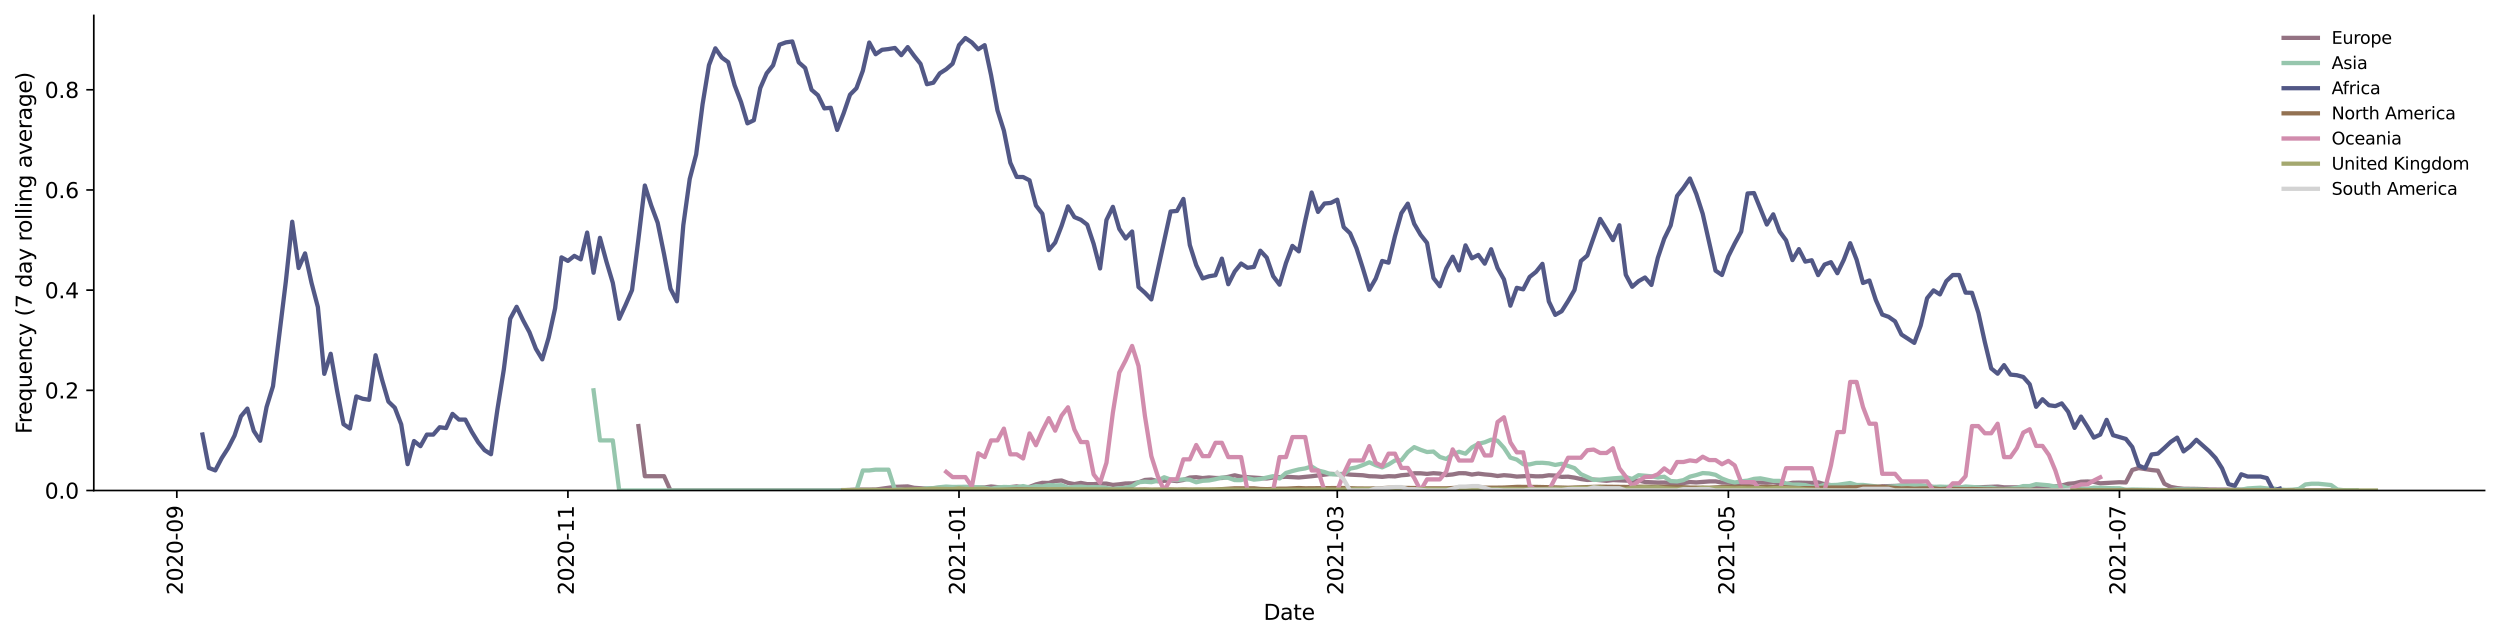<?xml version="1.0" encoding="utf-8" standalone="no"?>
<!DOCTYPE svg PUBLIC "-//W3C//DTD SVG 1.1//EN"
  "http://www.w3.org/Graphics/SVG/1.1/DTD/svg11.dtd">
<svg height="298.621pt" version="1.1" viewBox="0 0 1166.981 298.621" width="1166.981pt" xmlns="http://www.w3.org/2000/svg" xmlns:xlink="http://www.w3.org/1999/xlink">
 <defs>
  <style type="text/css">*{stroke-linecap:butt;stroke-linejoin:round;}</style>
 </defs>
 <g id="figure_1">
  <g id="patch_1">
   <path d="M 0 298.621 
L 1166.981 298.621 
L 1166.981 0 
L 0 0 
z
" style="fill:#ffffff;"/>
  </g>
  <g id="axes_1">
   <g id="patch_2">
    <path d="M 43.781 228.96 
L 1159.781 228.96 
L 1159.781 7.2 
L 43.781 7.2 
z
" style="fill:#ffffff;"/>
   </g>
   <g id="matplotlib.axis_1">
    <g id="xtick_1">
     <g id="line2d_1">
      <defs>
       <path d="M 0 0 
L 0 3.5 
" id="me50924cc64" style="stroke:#000000;stroke-width:0.8;"/>
      </defs>
      <g>
       <use style="stroke:#000000;stroke-width:0.8;" x="82.537" xlink:href="#me50924cc64" y="228.96"/>
      </g>
     </g>
     <g id="text_1">
      <!-- 2020-09 -->
      <g transform="translate(85.297 277.743)rotate(-90)scale(0.1 -0.1)">
       <defs>
        <path d="M 1228 531 
L 3431 531 
L 3431 0 
L 469 0 
L 469 531 
Q 828 903 1448 1529 
Q 2069 2156 2228 2338 
Q 2531 2678 2651 2914 
Q 2772 3150 2772 3378 
Q 2772 3750 2511 3984 
Q 2250 4219 1831 4219 
Q 1534 4219 1204 4116 
Q 875 4013 500 3803 
L 500 4441 
Q 881 4594 1212 4672 
Q 1544 4750 1819 4750 
Q 2544 4750 2975 4387 
Q 3406 4025 3406 3419 
Q 3406 3131 3298 2873 
Q 3191 2616 2906 2266 
Q 2828 2175 2409 1742 
Q 1991 1309 1228 531 
z
" id="DejaVuSans-32" transform="scale(0.016)"/>
        <path d="M 2034 4250 
Q 1547 4250 1301 3770 
Q 1056 3291 1056 2328 
Q 1056 1369 1301 889 
Q 1547 409 2034 409 
Q 2525 409 2770 889 
Q 3016 1369 3016 2328 
Q 3016 3291 2770 3770 
Q 2525 4250 2034 4250 
z
M 2034 4750 
Q 2819 4750 3233 4129 
Q 3647 3509 3647 2328 
Q 3647 1150 3233 529 
Q 2819 -91 2034 -91 
Q 1250 -91 836 529 
Q 422 1150 422 2328 
Q 422 3509 836 4129 
Q 1250 4750 2034 4750 
z
" id="DejaVuSans-30" transform="scale(0.016)"/>
        <path d="M 313 2009 
L 1997 2009 
L 1997 1497 
L 313 1497 
L 313 2009 
z
" id="DejaVuSans-2d" transform="scale(0.016)"/>
        <path d="M 703 97 
L 703 672 
Q 941 559 1184 500 
Q 1428 441 1663 441 
Q 2288 441 2617 861 
Q 2947 1281 2994 2138 
Q 2813 1869 2534 1725 
Q 2256 1581 1919 1581 
Q 1219 1581 811 2004 
Q 403 2428 403 3163 
Q 403 3881 828 4315 
Q 1253 4750 1959 4750 
Q 2769 4750 3195 4129 
Q 3622 3509 3622 2328 
Q 3622 1225 3098 567 
Q 2575 -91 1691 -91 
Q 1453 -91 1209 -44 
Q 966 3 703 97 
z
M 1959 2075 
Q 2384 2075 2632 2365 
Q 2881 2656 2881 3163 
Q 2881 3666 2632 3958 
Q 2384 4250 1959 4250 
Q 1534 4250 1286 3958 
Q 1038 3666 1038 3163 
Q 1038 2656 1286 2365 
Q 1534 2075 1959 2075 
z
" id="DejaVuSans-39" transform="scale(0.016)"/>
       </defs>
       <use xlink:href="#DejaVuSans-32"/>
       <use x="63.623" xlink:href="#DejaVuSans-30"/>
       <use x="127.246" xlink:href="#DejaVuSans-32"/>
       <use x="190.869" xlink:href="#DejaVuSans-30"/>
       <use x="254.492" xlink:href="#DejaVuSans-2d"/>
       <use x="290.576" xlink:href="#DejaVuSans-30"/>
       <use x="354.199" xlink:href="#DejaVuSans-39"/>
      </g>
     </g>
    </g>
    <g id="xtick_2">
     <g id="line2d_2">
      <g>
       <use style="stroke:#000000;stroke-width:0.8;" x="265.096" xlink:href="#me50924cc64" y="228.96"/>
      </g>
     </g>
     <g id="text_2">
      <!-- 2020-11 -->
      <g transform="translate(267.855 277.743)rotate(-90)scale(0.1 -0.1)">
       <defs>
        <path d="M 794 531 
L 1825 531 
L 1825 4091 
L 703 3866 
L 703 4441 
L 1819 4666 
L 2450 4666 
L 2450 531 
L 3481 531 
L 3481 0 
L 794 0 
L 794 531 
z
" id="DejaVuSans-31" transform="scale(0.016)"/>
       </defs>
       <use xlink:href="#DejaVuSans-32"/>
       <use x="63.623" xlink:href="#DejaVuSans-30"/>
       <use x="127.246" xlink:href="#DejaVuSans-32"/>
       <use x="190.869" xlink:href="#DejaVuSans-30"/>
       <use x="254.492" xlink:href="#DejaVuSans-2d"/>
       <use x="290.576" xlink:href="#DejaVuSans-31"/>
       <use x="354.199" xlink:href="#DejaVuSans-31"/>
      </g>
     </g>
    </g>
    <g id="xtick_3">
     <g id="line2d_3">
      <g>
       <use style="stroke:#000000;stroke-width:0.8;" x="447.654" xlink:href="#me50924cc64" y="228.96"/>
      </g>
     </g>
     <g id="text_3">
      <!-- 2021-01 -->
      <g transform="translate(450.414 277.743)rotate(-90)scale(0.1 -0.1)">
       <use xlink:href="#DejaVuSans-32"/>
       <use x="63.623" xlink:href="#DejaVuSans-30"/>
       <use x="127.246" xlink:href="#DejaVuSans-32"/>
       <use x="190.869" xlink:href="#DejaVuSans-31"/>
       <use x="254.492" xlink:href="#DejaVuSans-2d"/>
       <use x="290.576" xlink:href="#DejaVuSans-30"/>
       <use x="354.199" xlink:href="#DejaVuSans-31"/>
      </g>
     </g>
    </g>
    <g id="xtick_4">
     <g id="line2d_4">
      <g>
       <use style="stroke:#000000;stroke-width:0.8;" x="624.227" xlink:href="#me50924cc64" y="228.96"/>
      </g>
     </g>
     <g id="text_4">
      <!-- 2021-03 -->
      <g transform="translate(626.986 277.743)rotate(-90)scale(0.1 -0.1)">
       <defs>
        <path d="M 2597 2516 
Q 3050 2419 3304 2112 
Q 3559 1806 3559 1356 
Q 3559 666 3084 287 
Q 2609 -91 1734 -91 
Q 1441 -91 1130 -33 
Q 819 25 488 141 
L 488 750 
Q 750 597 1062 519 
Q 1375 441 1716 441 
Q 2309 441 2620 675 
Q 2931 909 2931 1356 
Q 2931 1769 2642 2001 
Q 2353 2234 1838 2234 
L 1294 2234 
L 1294 2753 
L 1863 2753 
Q 2328 2753 2575 2939 
Q 2822 3125 2822 3475 
Q 2822 3834 2567 4026 
Q 2313 4219 1838 4219 
Q 1578 4219 1281 4162 
Q 984 4106 628 3988 
L 628 4550 
Q 988 4650 1302 4700 
Q 1616 4750 1894 4750 
Q 2613 4750 3031 4423 
Q 3450 4097 3450 3541 
Q 3450 3153 3228 2886 
Q 3006 2619 2597 2516 
z
" id="DejaVuSans-33" transform="scale(0.016)"/>
       </defs>
       <use xlink:href="#DejaVuSans-32"/>
       <use x="63.623" xlink:href="#DejaVuSans-30"/>
       <use x="127.246" xlink:href="#DejaVuSans-32"/>
       <use x="190.869" xlink:href="#DejaVuSans-31"/>
       <use x="254.492" xlink:href="#DejaVuSans-2d"/>
       <use x="290.576" xlink:href="#DejaVuSans-30"/>
       <use x="354.199" xlink:href="#DejaVuSans-33"/>
      </g>
     </g>
    </g>
    <g id="xtick_5">
     <g id="line2d_5">
      <g>
       <use style="stroke:#000000;stroke-width:0.8;" x="806.785" xlink:href="#me50924cc64" y="228.96"/>
      </g>
     </g>
     <g id="text_5">
      <!-- 2021-05 -->
      <g transform="translate(809.545 277.743)rotate(-90)scale(0.1 -0.1)">
       <defs>
        <path d="M 691 4666 
L 3169 4666 
L 3169 4134 
L 1269 4134 
L 1269 2991 
Q 1406 3038 1543 3061 
Q 1681 3084 1819 3084 
Q 2600 3084 3056 2656 
Q 3513 2228 3513 1497 
Q 3513 744 3044 326 
Q 2575 -91 1722 -91 
Q 1428 -91 1123 -41 
Q 819 9 494 109 
L 494 744 
Q 775 591 1075 516 
Q 1375 441 1709 441 
Q 2250 441 2565 725 
Q 2881 1009 2881 1497 
Q 2881 1984 2565 2268 
Q 2250 2553 1709 2553 
Q 1456 2553 1204 2497 
Q 953 2441 691 2322 
L 691 4666 
z
" id="DejaVuSans-35" transform="scale(0.016)"/>
       </defs>
       <use xlink:href="#DejaVuSans-32"/>
       <use x="63.623" xlink:href="#DejaVuSans-30"/>
       <use x="127.246" xlink:href="#DejaVuSans-32"/>
       <use x="190.869" xlink:href="#DejaVuSans-31"/>
       <use x="254.492" xlink:href="#DejaVuSans-2d"/>
       <use x="290.576" xlink:href="#DejaVuSans-30"/>
       <use x="354.199" xlink:href="#DejaVuSans-35"/>
      </g>
     </g>
    </g>
    <g id="xtick_6">
     <g id="line2d_6">
      <g>
       <use style="stroke:#000000;stroke-width:0.8;" x="989.344" xlink:href="#me50924cc64" y="228.96"/>
      </g>
     </g>
     <g id="text_6">
      <!-- 2021-07 -->
      <g transform="translate(992.103 277.743)rotate(-90)scale(0.1 -0.1)">
       <defs>
        <path d="M 525 4666 
L 3525 4666 
L 3525 4397 
L 1831 0 
L 1172 0 
L 2766 4134 
L 525 4134 
L 525 4666 
z
" id="DejaVuSans-37" transform="scale(0.016)"/>
       </defs>
       <use xlink:href="#DejaVuSans-32"/>
       <use x="63.623" xlink:href="#DejaVuSans-30"/>
       <use x="127.246" xlink:href="#DejaVuSans-32"/>
       <use x="190.869" xlink:href="#DejaVuSans-31"/>
       <use x="254.492" xlink:href="#DejaVuSans-2d"/>
       <use x="290.576" xlink:href="#DejaVuSans-30"/>
       <use x="354.199" xlink:href="#DejaVuSans-37"/>
      </g>
     </g>
    </g>
    <g id="text_7">
     <!-- Date -->
     <g transform="translate(589.83 289.341)scale(0.1 -0.1)">
      <defs>
       <path d="M 1259 4147 
L 1259 519 
L 2022 519 
Q 2988 519 3436 956 
Q 3884 1394 3884 2338 
Q 3884 3275 3436 3711 
Q 2988 4147 2022 4147 
L 1259 4147 
z
M 628 4666 
L 1925 4666 
Q 3281 4666 3915 4102 
Q 4550 3538 4550 2338 
Q 4550 1131 3912 565 
Q 3275 0 1925 0 
L 628 0 
L 628 4666 
z
" id="DejaVuSans-44" transform="scale(0.016)"/>
       <path d="M 2194 1759 
Q 1497 1759 1228 1600 
Q 959 1441 959 1056 
Q 959 750 1161 570 
Q 1363 391 1709 391 
Q 2188 391 2477 730 
Q 2766 1069 2766 1631 
L 2766 1759 
L 2194 1759 
z
M 3341 1997 
L 3341 0 
L 2766 0 
L 2766 531 
Q 2569 213 2275 61 
Q 1981 -91 1556 -91 
Q 1019 -91 701 211 
Q 384 513 384 1019 
Q 384 1609 779 1909 
Q 1175 2209 1959 2209 
L 2766 2209 
L 2766 2266 
Q 2766 2663 2505 2880 
Q 2244 3097 1772 3097 
Q 1472 3097 1187 3025 
Q 903 2953 641 2809 
L 641 3341 
Q 956 3463 1253 3523 
Q 1550 3584 1831 3584 
Q 2591 3584 2966 3190 
Q 3341 2797 3341 1997 
z
" id="DejaVuSans-61" transform="scale(0.016)"/>
       <path d="M 1172 4494 
L 1172 3500 
L 2356 3500 
L 2356 3053 
L 1172 3053 
L 1172 1153 
Q 1172 725 1289 603 
Q 1406 481 1766 481 
L 2356 481 
L 2356 0 
L 1766 0 
Q 1100 0 847 248 
Q 594 497 594 1153 
L 594 3053 
L 172 3053 
L 172 3500 
L 594 3500 
L 594 4494 
L 1172 4494 
z
" id="DejaVuSans-74" transform="scale(0.016)"/>
       <path d="M 3597 1894 
L 3597 1613 
L 953 1613 
Q 991 1019 1311 708 
Q 1631 397 2203 397 
Q 2534 397 2845 478 
Q 3156 559 3463 722 
L 3463 178 
Q 3153 47 2828 -22 
Q 2503 -91 2169 -91 
Q 1331 -91 842 396 
Q 353 884 353 1716 
Q 353 2575 817 3079 
Q 1281 3584 2069 3584 
Q 2775 3584 3186 3129 
Q 3597 2675 3597 1894 
z
M 3022 2063 
Q 3016 2534 2758 2815 
Q 2500 3097 2075 3097 
Q 1594 3097 1305 2825 
Q 1016 2553 972 2059 
L 3022 2063 
z
" id="DejaVuSans-65" transform="scale(0.016)"/>
      </defs>
      <use xlink:href="#DejaVuSans-44"/>
      <use x="77.002" xlink:href="#DejaVuSans-61"/>
      <use x="138.281" xlink:href="#DejaVuSans-74"/>
      <use x="177.49" xlink:href="#DejaVuSans-65"/>
     </g>
    </g>
   </g>
   <g id="matplotlib.axis_2">
    <g id="ytick_1">
     <g id="line2d_7">
      <defs>
       <path d="M 0 0 
L -3.5 0 
" id="mb93050a42a" style="stroke:#000000;stroke-width:0.8;"/>
      </defs>
      <g>
       <use style="stroke:#000000;stroke-width:0.8;" x="43.781" xlink:href="#mb93050a42a" y="228.96"/>
      </g>
     </g>
     <g id="text_8">
      <!-- 0.0 -->
      <g transform="translate(20.878 232.759)scale(0.1 -0.1)">
       <defs>
        <path d="M 684 794 
L 1344 794 
L 1344 0 
L 684 0 
L 684 794 
z
" id="DejaVuSans-2e" transform="scale(0.016)"/>
       </defs>
       <use xlink:href="#DejaVuSans-30"/>
       <use x="63.623" xlink:href="#DejaVuSans-2e"/>
       <use x="95.41" xlink:href="#DejaVuSans-30"/>
      </g>
     </g>
    </g>
    <g id="ytick_2">
     <g id="line2d_8">
      <g>
       <use style="stroke:#000000;stroke-width:0.8;" x="43.781" xlink:href="#mb93050a42a" y="182.197"/>
      </g>
     </g>
     <g id="text_9">
      <!-- 0.2 -->
      <g transform="translate(20.878 185.996)scale(0.1 -0.1)">
       <use xlink:href="#DejaVuSans-30"/>
       <use x="63.623" xlink:href="#DejaVuSans-2e"/>
       <use x="95.41" xlink:href="#DejaVuSans-32"/>
      </g>
     </g>
    </g>
    <g id="ytick_3">
     <g id="line2d_9">
      <g>
       <use style="stroke:#000000;stroke-width:0.8;" x="43.781" xlink:href="#mb93050a42a" y="135.434"/>
      </g>
     </g>
     <g id="text_10">
      <!-- 0.4 -->
      <g transform="translate(20.878 139.233)scale(0.1 -0.1)">
       <defs>
        <path d="M 2419 4116 
L 825 1625 
L 2419 1625 
L 2419 4116 
z
M 2253 4666 
L 3047 4666 
L 3047 1625 
L 3713 1625 
L 3713 1100 
L 3047 1100 
L 3047 0 
L 2419 0 
L 2419 1100 
L 313 1100 
L 313 1709 
L 2253 4666 
z
" id="DejaVuSans-34" transform="scale(0.016)"/>
       </defs>
       <use xlink:href="#DejaVuSans-30"/>
       <use x="63.623" xlink:href="#DejaVuSans-2e"/>
       <use x="95.41" xlink:href="#DejaVuSans-34"/>
      </g>
     </g>
    </g>
    <g id="ytick_4">
     <g id="line2d_10">
      <g>
       <use style="stroke:#000000;stroke-width:0.8;" x="43.781" xlink:href="#mb93050a42a" y="88.671"/>
      </g>
     </g>
     <g id="text_11">
      <!-- 0.6 -->
      <g transform="translate(20.878 92.47)scale(0.1 -0.1)">
       <defs>
        <path d="M 2113 2584 
Q 1688 2584 1439 2293 
Q 1191 2003 1191 1497 
Q 1191 994 1439 701 
Q 1688 409 2113 409 
Q 2538 409 2786 701 
Q 3034 994 3034 1497 
Q 3034 2003 2786 2293 
Q 2538 2584 2113 2584 
z
M 3366 4563 
L 3366 3988 
Q 3128 4100 2886 4159 
Q 2644 4219 2406 4219 
Q 1781 4219 1451 3797 
Q 1122 3375 1075 2522 
Q 1259 2794 1537 2939 
Q 1816 3084 2150 3084 
Q 2853 3084 3261 2657 
Q 3669 2231 3669 1497 
Q 3669 778 3244 343 
Q 2819 -91 2113 -91 
Q 1303 -91 875 529 
Q 447 1150 447 2328 
Q 447 3434 972 4092 
Q 1497 4750 2381 4750 
Q 2619 4750 2861 4703 
Q 3103 4656 3366 4563 
z
" id="DejaVuSans-36" transform="scale(0.016)"/>
       </defs>
       <use xlink:href="#DejaVuSans-30"/>
       <use x="63.623" xlink:href="#DejaVuSans-2e"/>
       <use x="95.41" xlink:href="#DejaVuSans-36"/>
      </g>
     </g>
    </g>
    <g id="ytick_5">
     <g id="line2d_11">
      <g>
       <use style="stroke:#000000;stroke-width:0.8;" x="43.781" xlink:href="#mb93050a42a" y="41.908"/>
      </g>
     </g>
     <g id="text_12">
      <!-- 0.8 -->
      <g transform="translate(20.878 45.707)scale(0.1 -0.1)">
       <defs>
        <path d="M 2034 2216 
Q 1584 2216 1326 1975 
Q 1069 1734 1069 1313 
Q 1069 891 1326 650 
Q 1584 409 2034 409 
Q 2484 409 2743 651 
Q 3003 894 3003 1313 
Q 3003 1734 2745 1975 
Q 2488 2216 2034 2216 
z
M 1403 2484 
Q 997 2584 770 2862 
Q 544 3141 544 3541 
Q 544 4100 942 4425 
Q 1341 4750 2034 4750 
Q 2731 4750 3128 4425 
Q 3525 4100 3525 3541 
Q 3525 3141 3298 2862 
Q 3072 2584 2669 2484 
Q 3125 2378 3379 2068 
Q 3634 1759 3634 1313 
Q 3634 634 3220 271 
Q 2806 -91 2034 -91 
Q 1263 -91 848 271 
Q 434 634 434 1313 
Q 434 1759 690 2068 
Q 947 2378 1403 2484 
z
M 1172 3481 
Q 1172 3119 1398 2916 
Q 1625 2713 2034 2713 
Q 2441 2713 2670 2916 
Q 2900 3119 2900 3481 
Q 2900 3844 2670 4047 
Q 2441 4250 2034 4250 
Q 1625 4250 1398 4047 
Q 1172 3844 1172 3481 
z
" id="DejaVuSans-38" transform="scale(0.016)"/>
       </defs>
       <use xlink:href="#DejaVuSans-30"/>
       <use x="63.623" xlink:href="#DejaVuSans-2e"/>
       <use x="95.41" xlink:href="#DejaVuSans-38"/>
      </g>
     </g>
    </g>
    <g id="text_13">
     <!-- Frequency (7 day rolling average) -->
     <g transform="translate(14.798 202.529)rotate(-90)scale(0.1 -0.1)">
      <defs>
       <path d="M 628 4666 
L 3309 4666 
L 3309 4134 
L 1259 4134 
L 1259 2759 
L 3109 2759 
L 3109 2228 
L 1259 2228 
L 1259 0 
L 628 0 
L 628 4666 
z
" id="DejaVuSans-46" transform="scale(0.016)"/>
       <path d="M 2631 2963 
Q 2534 3019 2420 3045 
Q 2306 3072 2169 3072 
Q 1681 3072 1420 2755 
Q 1159 2438 1159 1844 
L 1159 0 
L 581 0 
L 581 3500 
L 1159 3500 
L 1159 2956 
Q 1341 3275 1631 3429 
Q 1922 3584 2338 3584 
Q 2397 3584 2469 3576 
Q 2541 3569 2628 3553 
L 2631 2963 
z
" id="DejaVuSans-72" transform="scale(0.016)"/>
       <path d="M 947 1747 
Q 947 1113 1208 752 
Q 1469 391 1925 391 
Q 2381 391 2643 752 
Q 2906 1113 2906 1747 
Q 2906 2381 2643 2742 
Q 2381 3103 1925 3103 
Q 1469 3103 1208 2742 
Q 947 2381 947 1747 
z
M 2906 525 
Q 2725 213 2448 61 
Q 2172 -91 1784 -91 
Q 1150 -91 751 415 
Q 353 922 353 1747 
Q 353 2572 751 3078 
Q 1150 3584 1784 3584 
Q 2172 3584 2448 3432 
Q 2725 3281 2906 2969 
L 2906 3500 
L 3481 3500 
L 3481 -1331 
L 2906 -1331 
L 2906 525 
z
" id="DejaVuSans-71" transform="scale(0.016)"/>
       <path d="M 544 1381 
L 544 3500 
L 1119 3500 
L 1119 1403 
Q 1119 906 1312 657 
Q 1506 409 1894 409 
Q 2359 409 2629 706 
Q 2900 1003 2900 1516 
L 2900 3500 
L 3475 3500 
L 3475 0 
L 2900 0 
L 2900 538 
Q 2691 219 2414 64 
Q 2138 -91 1772 -91 
Q 1169 -91 856 284 
Q 544 659 544 1381 
z
M 1991 3584 
L 1991 3584 
z
" id="DejaVuSans-75" transform="scale(0.016)"/>
       <path d="M 3513 2113 
L 3513 0 
L 2938 0 
L 2938 2094 
Q 2938 2591 2744 2837 
Q 2550 3084 2163 3084 
Q 1697 3084 1428 2787 
Q 1159 2491 1159 1978 
L 1159 0 
L 581 0 
L 581 3500 
L 1159 3500 
L 1159 2956 
Q 1366 3272 1645 3428 
Q 1925 3584 2291 3584 
Q 2894 3584 3203 3211 
Q 3513 2838 3513 2113 
z
" id="DejaVuSans-6e" transform="scale(0.016)"/>
       <path d="M 3122 3366 
L 3122 2828 
Q 2878 2963 2633 3030 
Q 2388 3097 2138 3097 
Q 1578 3097 1268 2742 
Q 959 2388 959 1747 
Q 959 1106 1268 751 
Q 1578 397 2138 397 
Q 2388 397 2633 464 
Q 2878 531 3122 666 
L 3122 134 
Q 2881 22 2623 -34 
Q 2366 -91 2075 -91 
Q 1284 -91 818 406 
Q 353 903 353 1747 
Q 353 2603 823 3093 
Q 1294 3584 2113 3584 
Q 2378 3584 2631 3529 
Q 2884 3475 3122 3366 
z
" id="DejaVuSans-63" transform="scale(0.016)"/>
       <path d="M 2059 -325 
Q 1816 -950 1584 -1140 
Q 1353 -1331 966 -1331 
L 506 -1331 
L 506 -850 
L 844 -850 
Q 1081 -850 1212 -737 
Q 1344 -625 1503 -206 
L 1606 56 
L 191 3500 
L 800 3500 
L 1894 763 
L 2988 3500 
L 3597 3500 
L 2059 -325 
z
" id="DejaVuSans-79" transform="scale(0.016)"/>
       <path id="DejaVuSans-20" transform="scale(0.016)"/>
       <path d="M 1984 4856 
Q 1566 4138 1362 3434 
Q 1159 2731 1159 2009 
Q 1159 1288 1364 580 
Q 1569 -128 1984 -844 
L 1484 -844 
Q 1016 -109 783 600 
Q 550 1309 550 2009 
Q 550 2706 781 3412 
Q 1013 4119 1484 4856 
L 1984 4856 
z
" id="DejaVuSans-28" transform="scale(0.016)"/>
       <path d="M 2906 2969 
L 2906 4863 
L 3481 4863 
L 3481 0 
L 2906 0 
L 2906 525 
Q 2725 213 2448 61 
Q 2172 -91 1784 -91 
Q 1150 -91 751 415 
Q 353 922 353 1747 
Q 353 2572 751 3078 
Q 1150 3584 1784 3584 
Q 2172 3584 2448 3432 
Q 2725 3281 2906 2969 
z
M 947 1747 
Q 947 1113 1208 752 
Q 1469 391 1925 391 
Q 2381 391 2643 752 
Q 2906 1113 2906 1747 
Q 2906 2381 2643 2742 
Q 2381 3103 1925 3103 
Q 1469 3103 1208 2742 
Q 947 2381 947 1747 
z
" id="DejaVuSans-64" transform="scale(0.016)"/>
       <path d="M 1959 3097 
Q 1497 3097 1228 2736 
Q 959 2375 959 1747 
Q 959 1119 1226 758 
Q 1494 397 1959 397 
Q 2419 397 2687 759 
Q 2956 1122 2956 1747 
Q 2956 2369 2687 2733 
Q 2419 3097 1959 3097 
z
M 1959 3584 
Q 2709 3584 3137 3096 
Q 3566 2609 3566 1747 
Q 3566 888 3137 398 
Q 2709 -91 1959 -91 
Q 1206 -91 779 398 
Q 353 888 353 1747 
Q 353 2609 779 3096 
Q 1206 3584 1959 3584 
z
" id="DejaVuSans-6f" transform="scale(0.016)"/>
       <path d="M 603 4863 
L 1178 4863 
L 1178 0 
L 603 0 
L 603 4863 
z
" id="DejaVuSans-6c" transform="scale(0.016)"/>
       <path d="M 603 3500 
L 1178 3500 
L 1178 0 
L 603 0 
L 603 3500 
z
M 603 4863 
L 1178 4863 
L 1178 4134 
L 603 4134 
L 603 4863 
z
" id="DejaVuSans-69" transform="scale(0.016)"/>
       <path d="M 2906 1791 
Q 2906 2416 2648 2759 
Q 2391 3103 1925 3103 
Q 1463 3103 1205 2759 
Q 947 2416 947 1791 
Q 947 1169 1205 825 
Q 1463 481 1925 481 
Q 2391 481 2648 825 
Q 2906 1169 2906 1791 
z
M 3481 434 
Q 3481 -459 3084 -895 
Q 2688 -1331 1869 -1331 
Q 1566 -1331 1297 -1286 
Q 1028 -1241 775 -1147 
L 775 -588 
Q 1028 -725 1275 -790 
Q 1522 -856 1778 -856 
Q 2344 -856 2625 -561 
Q 2906 -266 2906 331 
L 2906 616 
Q 2728 306 2450 153 
Q 2172 0 1784 0 
Q 1141 0 747 490 
Q 353 981 353 1791 
Q 353 2603 747 3093 
Q 1141 3584 1784 3584 
Q 2172 3584 2450 3431 
Q 2728 3278 2906 2969 
L 2906 3500 
L 3481 3500 
L 3481 434 
z
" id="DejaVuSans-67" transform="scale(0.016)"/>
       <path d="M 191 3500 
L 800 3500 
L 1894 563 
L 2988 3500 
L 3597 3500 
L 2284 0 
L 1503 0 
L 191 3500 
z
" id="DejaVuSans-76" transform="scale(0.016)"/>
       <path d="M 513 4856 
L 1013 4856 
Q 1481 4119 1714 3412 
Q 1947 2706 1947 2009 
Q 1947 1309 1714 600 
Q 1481 -109 1013 -844 
L 513 -844 
Q 928 -128 1133 580 
Q 1338 1288 1338 2009 
Q 1338 2731 1133 3434 
Q 928 4138 513 4856 
z
" id="DejaVuSans-29" transform="scale(0.016)"/>
      </defs>
      <use xlink:href="#DejaVuSans-46"/>
      <use x="50.27" xlink:href="#DejaVuSans-72"/>
      <use x="89.133" xlink:href="#DejaVuSans-65"/>
      <use x="150.656" xlink:href="#DejaVuSans-71"/>
      <use x="214.133" xlink:href="#DejaVuSans-75"/>
      <use x="277.512" xlink:href="#DejaVuSans-65"/>
      <use x="339.035" xlink:href="#DejaVuSans-6e"/>
      <use x="402.414" xlink:href="#DejaVuSans-63"/>
      <use x="457.395" xlink:href="#DejaVuSans-79"/>
      <use x="516.574" xlink:href="#DejaVuSans-20"/>
      <use x="548.361" xlink:href="#DejaVuSans-28"/>
      <use x="587.375" xlink:href="#DejaVuSans-37"/>
      <use x="650.998" xlink:href="#DejaVuSans-20"/>
      <use x="682.785" xlink:href="#DejaVuSans-64"/>
      <use x="746.262" xlink:href="#DejaVuSans-61"/>
      <use x="807.541" xlink:href="#DejaVuSans-79"/>
      <use x="866.721" xlink:href="#DejaVuSans-20"/>
      <use x="898.508" xlink:href="#DejaVuSans-72"/>
      <use x="937.371" xlink:href="#DejaVuSans-6f"/>
      <use x="998.553" xlink:href="#DejaVuSans-6c"/>
      <use x="1026.336" xlink:href="#DejaVuSans-6c"/>
      <use x="1054.119" xlink:href="#DejaVuSans-69"/>
      <use x="1081.902" xlink:href="#DejaVuSans-6e"/>
      <use x="1145.281" xlink:href="#DejaVuSans-67"/>
      <use x="1208.758" xlink:href="#DejaVuSans-20"/>
      <use x="1240.545" xlink:href="#DejaVuSans-61"/>
      <use x="1301.824" xlink:href="#DejaVuSans-76"/>
      <use x="1361.004" xlink:href="#DejaVuSans-65"/>
      <use x="1422.527" xlink:href="#DejaVuSans-72"/>
      <use x="1463.641" xlink:href="#DejaVuSans-61"/>
      <use x="1524.92" xlink:href="#DejaVuSans-67"/>
      <use x="1588.396" xlink:href="#DejaVuSans-65"/>
      <use x="1649.92" xlink:href="#DejaVuSans-29"/>
     </g>
    </g>
   </g>
   <g id="line2d_12">
    <path clip-path="url(#pde10c9ae7b)" d="M 298.016 198.898 
L 301.009 222.28 
L 309.987 222.28 
L 312.98 228.96 
L 390.792 228.96 
L 399.77 228.552 
L 408.748 228.524 
L 417.727 227.271 
L 423.712 227.049 
L 426.705 227.717 
L 432.69 228.093 
L 438.676 227.697 
L 441.669 227.565 
L 447.654 227.877 
L 450.647 227.637 
L 459.625 227.544 
L 462.618 227.086 
L 468.603 227.706 
L 474.589 227.043 
L 477.582 227.548 
L 480.574 227.291 
L 483.567 226.124 
L 486.56 225.383 
L 489.553 225.451 
L 492.546 224.52 
L 495.538 224.291 
L 498.531 225.409 
L 501.524 225.973 
L 504.517 225.417 
L 507.509 226 
L 510.502 226.001 
L 513.495 225.714 
L 516.488 225.756 
L 519.48 226.359 
L 522.473 226.072 
L 525.466 225.668 
L 528.459 225.662 
L 531.451 225.155 
L 534.444 224.046 
L 537.437 223.834 
L 540.43 224.637 
L 546.415 224.25 
L 549.408 224.58 
L 552.401 224.058 
L 555.393 222.916 
L 558.386 222.756 
L 561.379 223.171 
L 564.372 222.869 
L 567.365 223.119 
L 570.357 223.132 
L 573.35 222.584 
L 576.343 221.869 
L 579.336 222.537 
L 591.307 223.36 
L 594.299 222.91 
L 600.285 222.557 
L 606.27 222.892 
L 612.256 222.312 
L 621.234 221.194 
L 624.227 221.363 
L 627.22 221.203 
L 630.212 221.548 
L 636.198 221.846 
L 639.191 222.294 
L 642.184 222.372 
L 645.176 222.6 
L 648.169 222.275 
L 651.162 222.378 
L 654.155 221.841 
L 657.147 221.6 
L 660.14 220.928 
L 663.133 220.933 
L 666.126 221.211 
L 669.118 220.888 
L 672.111 221.088 
L 675.104 221.761 
L 678.097 221.474 
L 681.089 220.877 
L 684.082 220.911 
L 687.075 221.516 
L 690.068 221.079 
L 693.06 221.456 
L 696.053 221.709 
L 699.046 222.19 
L 702.039 221.819 
L 705.031 222.055 
L 708.024 222.463 
L 714.01 222.149 
L 717.002 222.36 
L 719.995 222.311 
L 722.988 221.847 
L 725.981 221.979 
L 728.974 222.603 
L 731.966 222.515 
L 734.959 222.951 
L 737.952 223.612 
L 740.945 224.043 
L 743.937 223.871 
L 749.923 224.433 
L 752.916 224.093 
L 761.894 224.453 
L 764.887 224.341 
L 767.879 224.986 
L 773.865 225.277 
L 776.858 225.236 
L 779.85 225.432 
L 785.836 225.48 
L 788.829 225.024 
L 791.821 225.188 
L 797.807 224.728 
L 800.8 224.702 
L 803.793 225.273 
L 806.785 225.296 
L 812.771 225.738 
L 818.756 225.197 
L 824.742 225.306 
L 827.735 225.15 
L 833.72 226.012 
L 836.713 225.36 
L 839.706 225.29 
L 845.691 225.432 
L 848.684 225.18 
L 851.677 226.002 
L 854.669 226.466 
L 860.655 226.65 
L 863.648 227.003 
L 869.633 226.862 
L 875.619 227.446 
L 878.611 226.998 
L 884.597 226.824 
L 890.583 226.507 
L 896.568 227.122 
L 905.546 227.447 
L 908.539 227.602 
L 911.532 227.59 
L 914.525 227.714 
L 917.517 227.669 
L 920.51 227.397 
L 923.503 227.476 
L 932.481 227.128 
L 935.474 227.481 
L 941.459 227.482 
L 944.452 227.509 
L 947.445 227.724 
L 953.43 227.491 
L 956.423 227.458 
L 962.409 226.647 
L 965.402 225.828 
L 968.394 225.569 
L 971.387 224.87 
L 974.38 224.754 
L 977.373 224.914 
L 980.365 225.613 
L 989.344 225.106 
L 992.336 225.21 
L 995.329 219.364 
L 998.322 218.503 
L 1004.307 219.403 
L 1007.3 219.707 
L 1010.293 225.789 
L 1013.286 227.288 
L 1016.278 227.831 
L 1019.271 228.153 
L 1025.257 228.225 
L 1028.249 228.311 
L 1031.242 228.509 
L 1055.184 228.65 
L 1061.17 228.806 
L 1094.09 228.849 
L 1094.09 228.849 
" style="fill:none;stroke:#947383;stroke-linecap:square;stroke-width:2;"/>
   </g>
   <g id="line2d_13">
    <path clip-path="url(#pde10c9ae7b)" d="M 277.067 182.197 
L 280.06 205.578 
L 286.045 205.578 
L 289.038 228.96 
L 399.77 228.96 
L 402.763 219.607 
L 405.756 219.607 
L 408.748 219.224 
L 414.734 219.224 
L 417.727 228.577 
L 420.719 228.577 
L 423.712 228.96 
L 426.705 228.96 
L 429.698 228.379 
L 432.69 227.967 
L 435.683 227.852 
L 438.676 227.428 
L 441.669 227.13 
L 444.661 227.316 
L 450.647 227.235 
L 456.632 227.419 
L 459.625 227.716 
L 462.618 228.176 
L 465.611 227.564 
L 468.603 227.312 
L 474.589 227.462 
L 477.582 226.889 
L 480.574 227.572 
L 483.567 226.909 
L 486.56 227.079 
L 489.553 226.43 
L 492.546 226.589 
L 495.538 226.486 
L 498.531 227.627 
L 501.524 227.268 
L 504.517 227.137 
L 507.509 227.449 
L 510.502 227.369 
L 513.495 227.458 
L 516.488 227.817 
L 519.48 228.31 
L 522.473 227.896 
L 525.466 227.753 
L 528.459 226.968 
L 531.451 225.103 
L 534.444 224.857 
L 537.437 225.079 
L 540.43 224.414 
L 543.422 222.779 
L 546.415 223.859 
L 549.408 224.09 
L 552.401 223.75 
L 555.393 223.928 
L 558.386 225.13 
L 561.379 224.43 
L 564.372 224.26 
L 567.365 223.682 
L 570.357 222.915 
L 573.35 223.056 
L 576.343 224.103 
L 579.336 224.108 
L 582.328 223.162 
L 585.321 223.887 
L 588.314 223.581 
L 594.299 222.262 
L 597.292 223.346 
L 600.285 220.765 
L 603.278 219.876 
L 606.27 219.138 
L 609.263 218.648 
L 612.256 217.749 
L 615.249 219.621 
L 618.241 220.34 
L 621.234 221.362 
L 627.22 221.414 
L 630.212 218.736 
L 633.205 218.172 
L 636.198 217.062 
L 639.191 215.787 
L 642.184 217.149 
L 645.176 218.168 
L 648.169 216.813 
L 651.162 214.938 
L 654.155 214.833 
L 657.147 211.075 
L 660.14 208.714 
L 663.133 209.97 
L 666.126 211.004 
L 669.118 210.781 
L 672.111 213.293 
L 675.104 214.242 
L 678.097 212.062 
L 681.089 210.885 
L 684.082 211.781 
L 687.075 208.833 
L 690.068 207.184 
L 693.06 206.459 
L 696.053 205.245 
L 699.046 205.74 
L 702.039 209.059 
L 705.031 213.615 
L 708.024 214.528 
L 711.017 216.692 
L 714.01 216.794 
L 717.002 216.087 
L 719.995 216.028 
L 722.988 216.286 
L 725.981 217.033 
L 728.974 216.483 
L 734.959 218.513 
L 737.952 221.322 
L 743.937 224.02 
L 746.93 223.888 
L 752.916 223.302 
L 755.908 223.085 
L 758.901 222.702 
L 761.894 223.561 
L 764.887 221.806 
L 770.872 222.336 
L 773.865 222.897 
L 776.858 222.541 
L 779.85 224.552 
L 782.843 224.714 
L 785.836 224.121 
L 788.829 222.496 
L 791.821 221.754 
L 794.814 220.827 
L 797.807 221.007 
L 800.8 221.643 
L 803.793 223.376 
L 806.785 224.513 
L 809.778 225.246 
L 812.771 224.657 
L 815.764 224.361 
L 818.756 223.532 
L 821.749 223.281 
L 827.735 224.456 
L 830.727 224.479 
L 833.72 225.685 
L 836.713 226.197 
L 839.706 226.214 
L 842.698 226.449 
L 845.691 227.202 
L 848.684 227.24 
L 851.677 226.273 
L 854.669 226.437 
L 857.662 226.333 
L 863.648 225.47 
L 866.64 226.396 
L 869.633 226.371 
L 875.619 227.028 
L 878.611 227.438 
L 890.583 226.513 
L 896.568 226.464 
L 899.561 226.768 
L 902.554 227.312 
L 905.546 227.153 
L 908.539 227.263 
L 911.532 227.19 
L 914.525 227.584 
L 917.517 227.104 
L 926.496 227.738 
L 929.488 227.598 
L 932.481 228.167 
L 935.474 228.311 
L 938.467 228.092 
L 941.459 227.715 
L 944.452 226.885 
L 947.445 226.885 
L 950.438 226.018 
L 956.423 226.542 
L 959.416 227.153 
L 962.409 226.88 
L 965.402 227.908 
L 968.394 227.817 
L 971.387 227.902 
L 974.38 228.159 
L 977.373 227.639 
L 986.351 227.902 
L 989.344 227.922 
L 992.336 228.613 
L 995.329 228.477 
L 1013.286 228.812 
L 1016.278 228.402 
L 1025.257 228.495 
L 1028.249 228.55 
L 1031.242 228.906 
L 1040.221 228.906 
L 1043.213 228.546 
L 1046.206 228.6 
L 1049.199 227.993 
L 1055.184 227.646 
L 1058.177 228.006 
L 1061.17 228.006 
L 1064.163 228.524 
L 1067.155 228.678 
L 1070.148 228.578 
L 1073.141 228.257 
L 1076.134 226.148 
L 1079.126 225.793 
L 1082.119 225.793 
L 1088.105 226.407 
L 1091.097 228.516 
L 1094.09 228.825 
L 1100.076 228.808 
L 1100.076 228.808 
" style="fill:none;stroke:#96c6ad;stroke-linecap:square;stroke-width:2;"/>
   </g>
   <g id="line2d_14">
    <path clip-path="url(#pde10c9ae7b)" d="M 94.509 202.828 
L 97.501 218.415 
L 100.494 219.581 
L 103.487 213.865 
L 106.48 209.189 
L 109.472 203.344 
L 112.465 194.351 
L 115.458 190.74 
L 118.451 201.132 
L 121.443 205.737 
L 124.436 190 
L 127.429 180.288 
L 133.414 131.5 
L 136.407 103.513 
L 139.4 125.096 
L 142.393 118.294 
L 145.385 131.933 
L 148.378 143.329 
L 151.371 174.504 
L 154.364 165.152 
L 157.356 182.407 
L 160.349 197.994 
L 163.342 200.019 
L 166.335 185.054 
L 169.328 186.155 
L 172.32 186.613 
L 175.313 165.83 
L 178.306 177.166 
L 181.299 187.454 
L 184.291 190.311 
L 187.284 198.104 
L 190.277 216.661 
L 193.27 205.87 
L 196.262 208.265 
L 199.255 202.869 
L 202.248 202.869 
L 205.241 199.428 
L 208.233 199.827 
L 211.226 193.201 
L 214.219 195.86 
L 217.212 195.86 
L 220.204 201.528 
L 223.197 206.419 
L 226.19 210.13 
L 229.183 212.028 
L 232.175 191.244 
L 235.168 172.539 
L 238.161 148.813 
L 241.154 143.218 
L 244.146 149.453 
L 247.139 155.07 
L 250.132 162.772 
L 253.125 167.752 
L 256.118 157.58 
L 259.11 143.941 
L 262.103 120.138 
L 265.096 121.789 
L 268.089 119.446 
L 271.081 121.058 
L 274.074 108.565 
L 277.067 127.312 
L 280.06 111.021 
L 283.052 122.024 
L 286.045 132.021 
L 289.038 148.801 
L 292.031 142.301 
L 295.023 135.415 
L 298.016 111.546 
L 301.009 86.606 
L 304.002 95.958 
L 306.994 103.975 
L 309.987 118.691 
L 312.98 134.766 
L 315.973 140.634 
L 318.965 105.094 
L 321.958 83.531 
L 324.951 72.119 
L 327.944 48.737 
L 330.937 30.399 
L 333.929 22.564 
L 336.922 26.861 
L 339.915 29.015 
L 342.908 39.806 
L 345.9 47.6 
L 348.893 57.572 
L 351.886 56.133 
L 354.879 41.12 
L 357.871 34.225 
L 360.864 30.498 
L 363.857 20.878 
L 366.85 19.778 
L 369.842 19.353 
L 372.835 29.095 
L 375.828 31.709 
L 378.821 41.915 
L 381.813 44.454 
L 384.806 50.595 
L 387.799 50.316 
L 390.792 60.641 
L 393.784 52.929 
L 396.777 44.2 
L 399.77 41.192 
L 402.763 33.027 
L 405.756 19.856 
L 408.748 25.311 
L 411.741 23.248 
L 414.734 22.904 
L 417.727 22.385 
L 420.719 25.746 
L 423.712 21.996 
L 426.705 26.062 
L 429.698 29.814 
L 432.69 39.308 
L 435.683 38.609 
L 438.676 34.231 
L 441.669 32.323 
L 444.661 29.736 
L 447.654 21.066 
L 450.647 17.76 
L 453.64 19.809 
L 456.632 23.009 
L 459.625 21.086 
L 462.618 35.069 
L 465.611 51.51 
L 468.603 60.966 
L 471.596 75.94 
L 474.589 82.593 
L 477.582 82.633 
L 480.574 84.174 
L 483.567 95.931 
L 486.56 99.769 
L 489.553 116.763 
L 492.546 113.236 
L 495.538 105.427 
L 498.531 96.339 
L 501.524 101.339 
L 504.517 102.586 
L 507.509 104.868 
L 510.502 113.826 
L 513.495 125.315 
L 516.488 102.693 
L 519.48 96.558 
L 522.473 106.856 
L 525.466 111.319 
L 528.459 108.072 
L 531.451 133.984 
L 534.444 136.655 
L 537.437 139.755 
L 546.415 98.723 
L 549.408 98.459 
L 552.401 92.87 
L 555.393 114.374 
L 558.386 123.783 
L 561.379 129.962 
L 564.372 128.973 
L 567.365 128.471 
L 570.357 120.737 
L 573.35 132.667 
L 576.343 126.766 
L 579.336 123.022 
L 582.328 125 
L 585.321 124.594 
L 588.314 117.037 
L 591.307 120.247 
L 594.299 128.913 
L 597.292 132.886 
L 600.285 122.754 
L 603.278 114.79 
L 606.27 117.333 
L 609.263 103.039 
L 612.256 89.873 
L 615.249 98.92 
L 618.241 95.008 
L 621.234 94.711 
L 624.227 93.213 
L 627.22 106.017 
L 630.212 108.877 
L 633.205 115.907 
L 636.198 125.323 
L 639.191 135.243 
L 642.184 130.047 
L 645.176 121.813 
L 648.169 122.612 
L 651.162 110.229 
L 654.155 99.52 
L 657.147 95.066 
L 660.14 104.468 
L 663.133 109.607 
L 666.126 113.388 
L 669.118 129.765 
L 672.111 133.625 
L 675.104 125.3 
L 678.097 119.834 
L 681.089 126.23 
L 684.082 114.539 
L 687.075 120.573 
L 690.068 118.997 
L 693.06 123.071 
L 696.053 116.336 
L 699.046 125.104 
L 702.039 130.427 
L 705.031 142.683 
L 708.024 134.358 
L 711.017 135.058 
L 714.01 129.287 
L 717.002 126.902 
L 719.995 123.161 
L 722.988 140.72 
L 725.981 146.98 
L 728.974 145.281 
L 731.966 140.541 
L 734.959 135.345 
L 737.952 121.825 
L 740.945 119.282 
L 746.93 102.2 
L 749.923 107.014 
L 752.916 112.071 
L 755.908 105.143 
L 758.901 128.255 
L 761.894 133.858 
L 764.887 131.234 
L 767.879 129.532 
L 770.872 133.006 
L 773.865 120.346 
L 776.858 111.395 
L 779.85 105.247 
L 782.843 91.477 
L 785.836 87.673 
L 788.829 83.321 
L 791.821 90.545 
L 794.814 99.818 
L 800.8 126.326 
L 803.793 128.359 
L 806.785 119.63 
L 809.778 113.603 
L 812.771 108.107 
L 815.764 90.301 
L 818.756 90.125 
L 824.742 104.803 
L 827.735 100.054 
L 830.727 108.104 
L 833.72 112.195 
L 836.713 121.416 
L 839.706 116.302 
L 842.698 122.115 
L 845.691 121.49 
L 848.684 128.417 
L 851.677 123.501 
L 854.669 122.387 
L 857.662 127.529 
L 860.655 121.321 
L 863.648 113.527 
L 866.64 121.191 
L 869.633 132.088 
L 872.626 130.938 
L 875.619 140.052 
L 878.611 146.829 
L 881.604 147.905 
L 884.597 150.003 
L 887.59 156.156 
L 893.575 160.047 
L 896.568 151.922 
L 899.561 139.195 
L 902.554 135.539 
L 905.546 137.432 
L 908.539 131.235 
L 911.532 128.387 
L 914.525 128.387 
L 917.517 136.597 
L 920.51 136.683 
L 923.503 146.056 
L 926.496 159.659 
L 929.488 171.987 
L 932.481 174.432 
L 935.474 170.45 
L 938.467 174.863 
L 941.459 175.152 
L 944.452 175.976 
L 947.445 179.374 
L 950.438 189.886 
L 953.43 186.366 
L 956.423 189.162 
L 959.416 189.571 
L 962.409 188.303 
L 965.402 192.207 
L 968.394 199.733 
L 971.387 194.466 
L 974.38 199.162 
L 977.373 204.268 
L 980.365 202.87 
L 983.358 195.986 
L 986.351 203.136 
L 992.336 204.891 
L 995.329 208.667 
L 998.322 217.329 
L 1001.315 218.584 
L 1004.307 212.155 
L 1007.3 211.752 
L 1010.293 209.109 
L 1013.286 206.284 
L 1016.278 204.28 
L 1019.271 210.71 
L 1022.264 208.445 
L 1025.257 205.3 
L 1031.242 210.626 
L 1034.235 213.826 
L 1037.228 218.605 
L 1040.221 225.969 
L 1043.213 226.754 
L 1046.206 221.395 
L 1049.199 222.446 
L 1055.184 222.446 
L 1058.177 223.16 
L 1061.17 228.96 
L 1064.163 228.094 
L 1064.163 228.094 
" style="fill:none;stroke:#525886;stroke-linecap:square;stroke-width:2;"/>
   </g>
   <g id="line2d_15">
    <path clip-path="url(#pde10c9ae7b)" d="M 393.784 228.918 
L 402.763 228.96 
L 411.741 228.876 
L 420.719 228.778 
L 423.712 228.766 
L 426.705 228.637 
L 444.661 228.941 
L 450.647 228.815 
L 459.625 228.781 
L 465.611 228.831 
L 474.589 228.399 
L 489.553 228.589 
L 495.538 228.614 
L 501.524 228.827 
L 507.509 228.71 
L 516.488 228.681 
L 519.48 228.739 
L 534.444 228.521 
L 537.437 228.636 
L 546.415 228.518 
L 549.408 228.6 
L 552.401 228.538 
L 558.386 228.622 
L 564.372 228.593 
L 567.365 228.522 
L 576.343 227.946 
L 585.321 227.949 
L 588.314 228.251 
L 591.307 228.344 
L 597.292 228.109 
L 600.285 228.114 
L 606.27 227.813 
L 609.263 227.948 
L 627.22 227.792 
L 633.205 228.001 
L 639.191 228.058 
L 645.176 227.879 
L 648.169 227.699 
L 660.14 227.8 
L 663.133 227.968 
L 675.104 227.953 
L 681.089 227.656 
L 687.075 227.477 
L 693.06 227.657 
L 699.046 227.629 
L 702.039 227.588 
L 708.024 227.28 
L 717.002 227.298 
L 722.988 227.424 
L 731.966 227.679 
L 743.937 227.276 
L 746.93 227.187 
L 758.901 227.318 
L 761.894 227.357 
L 764.887 227.206 
L 782.843 227.28 
L 788.829 227.597 
L 797.807 227.679 
L 806.785 227.241 
L 809.778 227.319 
L 815.764 227.232 
L 821.749 227.392 
L 824.742 227.24 
L 830.727 227.424 
L 833.72 227.486 
L 839.706 227.881 
L 845.691 227.854 
L 854.669 227.587 
L 860.655 227.582 
L 866.64 227.448 
L 869.633 227.176 
L 875.619 227.21 
L 878.611 227.285 
L 887.59 228.013 
L 890.583 227.899 
L 893.575 228.153 
L 896.568 228.004 
L 902.554 227.954 
L 905.546 228.318 
L 908.539 228.163 
L 917.517 228.337 
L 920.51 228.272 
L 926.496 228.429 
L 938.467 228.561 
L 944.452 228.584 
L 956.423 228.897 
L 968.394 228.69 
L 974.38 228.796 
L 980.365 228.863 
L 986.351 228.899 
L 992.336 228.774 
L 1007.3 228.945 
L 1016.278 228.892 
L 1028.249 228.93 
L 1070.148 228.93 
L 1070.148 228.93 
" style="fill:none;stroke:#937252;stroke-linecap:square;stroke-width:2;"/>
   </g>
   <g id="line2d_16">
    <path clip-path="url(#pde10c9ae7b)" d="M 441.669 220.255 
L 444.661 222.708 
L 450.647 222.708 
L 453.64 227.161 
L 456.632 211.574 
L 459.625 213.372 
L 462.618 205.578 
L 465.611 205.578 
L 468.603 200.077 
L 471.596 212.067 
L 474.589 212.067 
L 477.582 214.016 
L 480.574 202.325 
L 483.567 207.827 
L 486.56 201.032 
L 489.553 195.187 
L 492.546 201.032 
L 495.538 194.018 
L 498.531 190.121 
L 501.524 200.512 
L 504.517 206.358 
L 507.509 206.358 
L 510.502 221.466 
L 513.495 225.363 
L 516.488 216.01 
L 519.48 192.629 
L 522.473 173.924 
L 525.466 168.168 
L 528.459 161.488 
L 531.451 170.84 
L 534.444 194.222 
L 537.437 212.927 
L 540.43 222.28 
L 543.422 228.96 
L 546.415 223.764 
L 549.408 223.764 
L 552.401 214.412 
L 555.393 214.412 
L 558.386 207.731 
L 561.379 212.927 
L 564.372 212.927 
L 567.365 206.692 
L 570.357 206.692 
L 573.35 213.372 
L 579.336 213.372 
L 582.328 228.96 
L 594.299 228.96 
L 597.292 213.372 
L 600.285 213.372 
L 603.278 204.02 
L 609.263 204.02 
L 612.256 219.607 
L 615.249 219.607 
L 618.241 228.96 
L 624.227 228.96 
L 627.22 221.166 
L 630.212 214.931 
L 636.198 214.931 
L 639.191 208.251 
L 642.184 216.044 
L 645.176 217.603 
L 648.169 211.758 
L 651.162 211.758 
L 654.155 218.438 
L 657.147 218.438 
L 660.14 223.115 
L 663.133 228.96 
L 666.126 223.764 
L 672.111 223.764 
L 675.104 220.167 
L 678.097 209.775 
L 681.089 214.971 
L 687.075 214.971 
L 690.068 206.877 
L 693.06 212.593 
L 696.053 212.593 
L 699.046 197.005 
L 702.039 194.778 
L 705.031 206.469 
L 708.024 211.146 
L 711.017 211.146 
L 714.01 226.733 
L 717.002 228.96 
L 722.988 228.96 
L 725.981 223.115 
L 728.974 219.517 
L 731.966 213.672 
L 737.952 213.672 
L 740.945 210.165 
L 743.937 209.865 
L 746.93 211.459 
L 749.923 211.459 
L 752.916 209.232 
L 755.908 218.585 
L 758.901 222.482 
L 761.894 226.733 
L 767.879 222.583 
L 770.872 222.583 
L 773.865 221.384 
L 776.858 218.633 
L 779.85 220.759 
L 782.843 215.658 
L 785.836 215.658 
L 788.829 214.908 
L 791.821 215.321 
L 794.814 213.195 
L 797.807 214.754 
L 800.8 214.754 
L 803.793 216.702 
L 806.785 215.144 
L 809.778 217.269 
L 812.771 225.063 
L 818.756 225.063 
L 821.749 228.96 
L 830.727 228.96 
L 833.72 218.568 
L 845.691 218.568 
L 848.684 228.96 
L 851.677 228.96 
L 854.669 217.269 
L 857.662 201.682 
L 860.655 201.682 
L 863.648 178.3 
L 866.64 178.3 
L 869.633 189.991 
L 872.626 197.785 
L 875.619 197.785 
L 878.611 221.166 
L 884.597 221.166 
L 887.59 224.709 
L 899.561 224.709 
L 902.554 228.96 
L 908.539 228.96 
L 911.532 225.62 
L 914.525 225.62 
L 917.517 222.28 
L 920.51 198.898 
L 923.503 198.898 
L 926.496 202.238 
L 929.488 202.238 
L 932.481 197.785 
L 935.474 213.372 
L 938.467 213.372 
L 941.459 209.121 
L 944.452 201.927 
L 947.445 200.368 
L 950.438 208.162 
L 953.43 208.162 
L 956.423 212.413 
L 959.416 219.607 
L 962.409 228.96 
L 965.402 228.96 
L 968.394 227.29 
L 971.387 226.121 
L 974.38 226.121 
L 977.373 224.322 
L 980.365 222.814 
L 980.365 222.814 
" style="fill:none;stroke:#d18cad;stroke-linecap:square;stroke-width:2;"/>
   </g>
   <g id="line2d_17">
    <path clip-path="url(#pde10c9ae7b)" d="M 393.784 228.77 
L 408.748 228.666 
L 414.734 228.774 
L 429.698 228.328 
L 432.69 228.384 
L 435.683 228.137 
L 444.661 228.345 
L 447.654 227.996 
L 450.647 228.252 
L 453.64 228.309 
L 456.632 228.173 
L 459.625 228.176 
L 462.618 228.557 
L 477.582 228.565 
L 492.546 228.344 
L 531.451 228.654 
L 549.408 228.641 
L 552.401 228.55 
L 555.393 228.647 
L 558.386 228.532 
L 567.365 228.538 
L 570.357 228.452 
L 588.314 228.696 
L 612.256 228.616 
L 618.241 228.5 
L 624.227 228.588 
L 627.22 228.555 
L 633.205 228.287 
L 642.184 228.29 
L 645.176 228.571 
L 648.169 228.688 
L 657.147 228.614 
L 666.126 228.272 
L 669.118 228.372 
L 675.104 228.351 
L 681.089 228.259 
L 687.075 228.234 
L 690.068 228.254 
L 693.06 228.154 
L 696.053 228.284 
L 705.031 228.248 
L 711.017 228.402 
L 717.002 228.386 
L 719.995 228.352 
L 725.981 228.026 
L 731.966 228.085 
L 734.959 227.766 
L 740.945 227.698 
L 743.937 227.453 
L 746.93 227.514 
L 749.923 227.909 
L 755.908 228.043 
L 758.901 228.311 
L 761.894 227.69 
L 767.879 227.435 
L 770.872 227.622 
L 773.865 227.448 
L 776.858 227.919 
L 782.843 228.274 
L 785.836 228.107 
L 788.829 228.247 
L 791.821 228.18 
L 794.814 227.719 
L 797.807 227.876 
L 803.793 227.752 
L 809.778 227.998 
L 812.771 227.866 
L 815.764 228.01 
L 821.749 227.859 
L 824.742 228.125 
L 827.735 227.877 
L 830.727 227.805 
L 836.713 227.979 
L 839.706 228 
L 842.698 228.419 
L 851.677 228.738 
L 860.655 228.898 
L 875.619 228.831 
L 878.611 228.707 
L 890.583 228.789 
L 893.575 228.913 
L 920.51 228.838 
L 938.467 228.857 
L 947.445 228.96 
L 1109.054 228.945 
L 1109.054 228.945 
" style="fill:none;stroke:#a4a86f;stroke-linecap:square;stroke-width:2;"/>
   </g>
   <g id="line2d_18">
    <path clip-path="url(#pde10c9ae7b)" d="M 624.227 220.647 
L 627.22 223.764 
L 630.212 228.96 
L 633.205 228.96 
L 636.198 228.96 
L 639.191 228.96 
L 642.184 227.965 
L 645.176 227.965 
L 648.169 227.688 
L 651.162 227.361 
L 654.155 227.361 
L 657.147 228.356 
L 660.14 228.356 
L 663.133 228.633 
L 666.126 228.96 
L 669.118 228.96 
L 672.111 228.96 
L 675.104 228.96 
L 678.097 228.14 
L 681.089 227.145 
L 684.082 227.145 
L 687.075 226.908 
L 690.068 226.908 
L 693.06 227.728 
L 696.053 228.723 
L 699.046 228.723 
L 702.039 228.96 
L 705.031 228.96 
L 708.024 228.96 
L 711.017 228.96 
L 714.01 228.603 
L 717.002 228.603 
L 719.995 228.603 
L 722.988 228.603 
L 725.981 228.603 
L 728.974 228.699 
L 731.966 228.299 
L 734.959 228.299 
L 737.952 228.299 
L 740.945 228.299 
L 743.937 227.521 
L 746.93 227.921 
L 749.923 227.921 
L 752.916 227.921 
L 755.908 227.921 
L 758.901 228.96 
L 761.894 228.96 
L 764.887 228.96 
L 767.879 228.96 
L 770.872 228.96 
L 773.865 228.96 
L 776.858 228.96 
L 779.85 228.96 
L 782.843 228.96 
L 785.836 228.36 
L 788.829 228.36 
L 791.821 228.36 
L 794.814 228.36 
L 797.807 228.36 
L 800.8 228.96 
L 803.793 228.96 
L 806.785 228.96 
L 809.778 228.96 
L 812.771 228.96 
L 815.764 228.96 
L 818.756 228.96 
L 821.749 228.96 
L 824.742 228.96 
L 827.735 228.96 
L 830.727 228.96 
L 833.72 228.96 
L 836.713 228.96 
L 839.706 228.96 
L 842.698 228.96 
L 845.691 228.96 
L 848.684 228.96 
L 851.677 228.96 
L 854.669 228.96 
L 857.662 228.96 
L 860.655 228.96 
L 863.648 228.96 
L 866.64 228.96 
L 869.633 228.181 
L 872.626 228.181 
L 875.619 228.181 
L 878.611 228.181 
L 881.604 228.181 
L 884.597 228.96 
L 887.59 228.96 
L 890.583 228.96 
L 893.575 228.96 
L 896.568 228.96 
L 899.561 228.96 
L 902.554 228.96 
L 905.546 228.96 
L 908.539 228.96 
L 911.532 228.96 
L 914.525 228.96 
L 917.517 228.96 
L 920.51 228.96 
L 923.503 228.96 
L 926.496 228.96 
L 929.488 228.96 
L 932.481 228.96 
L 935.474 228.96 
L 938.467 228.96 
L 941.459 228.96 
L 944.452 228.96 
L 947.445 228.96 
L 950.438 228.96 
L 953.43 228.96 
L 956.423 228.96 
L 959.416 228.96 
L 962.409 228.96 
L 965.402 228.678 
" style="fill:none;stroke:#d3d3d3;stroke-linecap:square;stroke-width:2;"/>
   </g>
   <g id="patch_3">
    <path d="M 43.781 228.96 
L 43.781 7.2 
" style="fill:none;stroke:#000000;stroke-linecap:square;stroke-linejoin:miter;stroke-width:0.8;"/>
   </g>
   <g id="patch_4">
    <path d="M 43.781 228.96 
L 1159.781 228.96 
" style="fill:none;stroke:#000000;stroke-linecap:square;stroke-linejoin:miter;stroke-width:0.8;"/>
   </g>
   <g id="legend_1">
    <g id="line2d_19">
     <path d="M 1065.97 17.679 
L 1081.97 17.679 
" style="fill:none;stroke:#947383;stroke-linecap:square;stroke-width:2;"/>
    </g>
    <g id="line2d_20"/>
    <g id="text_14">
     <!-- Europe -->
     <g transform="translate(1088.37 20.479)scale(0.08 -0.08)">
      <defs>
       <path d="M 628 4666 
L 3578 4666 
L 3578 4134 
L 1259 4134 
L 1259 2753 
L 3481 2753 
L 3481 2222 
L 1259 2222 
L 1259 531 
L 3634 531 
L 3634 0 
L 628 0 
L 628 4666 
z
" id="DejaVuSans-45" transform="scale(0.016)"/>
       <path d="M 1159 525 
L 1159 -1331 
L 581 -1331 
L 581 3500 
L 1159 3500 
L 1159 2969 
Q 1341 3281 1617 3432 
Q 1894 3584 2278 3584 
Q 2916 3584 3314 3078 
Q 3713 2572 3713 1747 
Q 3713 922 3314 415 
Q 2916 -91 2278 -91 
Q 1894 -91 1617 61 
Q 1341 213 1159 525 
z
M 3116 1747 
Q 3116 2381 2855 2742 
Q 2594 3103 2138 3103 
Q 1681 3103 1420 2742 
Q 1159 2381 1159 1747 
Q 1159 1113 1420 752 
Q 1681 391 2138 391 
Q 2594 391 2855 752 
Q 3116 1113 3116 1747 
z
" id="DejaVuSans-70" transform="scale(0.016)"/>
      </defs>
      <use xlink:href="#DejaVuSans-45"/>
      <use x="63.184" xlink:href="#DejaVuSans-75"/>
      <use x="126.562" xlink:href="#DejaVuSans-72"/>
      <use x="165.426" xlink:href="#DejaVuSans-6f"/>
      <use x="226.607" xlink:href="#DejaVuSans-70"/>
      <use x="290.084" xlink:href="#DejaVuSans-65"/>
     </g>
    </g>
    <g id="line2d_21">
     <path d="M 1065.97 29.421 
L 1081.97 29.421 
" style="fill:none;stroke:#96c6ad;stroke-linecap:square;stroke-width:2;"/>
    </g>
    <g id="line2d_22"/>
    <g id="text_15">
     <!-- Asia -->
     <g transform="translate(1088.37 32.221)scale(0.08 -0.08)">
      <defs>
       <path d="M 2188 4044 
L 1331 1722 
L 3047 1722 
L 2188 4044 
z
M 1831 4666 
L 2547 4666 
L 4325 0 
L 3669 0 
L 3244 1197 
L 1141 1197 
L 716 0 
L 50 0 
L 1831 4666 
z
" id="DejaVuSans-41" transform="scale(0.016)"/>
       <path d="M 2834 3397 
L 2834 2853 
Q 2591 2978 2328 3040 
Q 2066 3103 1784 3103 
Q 1356 3103 1142 2972 
Q 928 2841 928 2578 
Q 928 2378 1081 2264 
Q 1234 2150 1697 2047 
L 1894 2003 
Q 2506 1872 2764 1633 
Q 3022 1394 3022 966 
Q 3022 478 2636 193 
Q 2250 -91 1575 -91 
Q 1294 -91 989 -36 
Q 684 19 347 128 
L 347 722 
Q 666 556 975 473 
Q 1284 391 1588 391 
Q 1994 391 2212 530 
Q 2431 669 2431 922 
Q 2431 1156 2273 1281 
Q 2116 1406 1581 1522 
L 1381 1569 
Q 847 1681 609 1914 
Q 372 2147 372 2553 
Q 372 3047 722 3315 
Q 1072 3584 1716 3584 
Q 2034 3584 2315 3537 
Q 2597 3491 2834 3397 
z
" id="DejaVuSans-73" transform="scale(0.016)"/>
      </defs>
      <use xlink:href="#DejaVuSans-41"/>
      <use x="68.408" xlink:href="#DejaVuSans-73"/>
      <use x="120.508" xlink:href="#DejaVuSans-69"/>
      <use x="148.291" xlink:href="#DejaVuSans-61"/>
     </g>
    </g>
    <g id="line2d_23">
     <path d="M 1065.97 41.164 
L 1081.97 41.164 
" style="fill:none;stroke:#525886;stroke-linecap:square;stroke-width:2;"/>
    </g>
    <g id="line2d_24"/>
    <g id="text_16">
     <!-- Africa -->
     <g transform="translate(1088.37 43.964)scale(0.08 -0.08)">
      <defs>
       <path d="M 2375 4863 
L 2375 4384 
L 1825 4384 
Q 1516 4384 1395 4259 
Q 1275 4134 1275 3809 
L 1275 3500 
L 2222 3500 
L 2222 3053 
L 1275 3053 
L 1275 0 
L 697 0 
L 697 3053 
L 147 3053 
L 147 3500 
L 697 3500 
L 697 3744 
Q 697 4328 969 4595 
Q 1241 4863 1831 4863 
L 2375 4863 
z
" id="DejaVuSans-66" transform="scale(0.016)"/>
      </defs>
      <use xlink:href="#DejaVuSans-41"/>
      <use x="64.783" xlink:href="#DejaVuSans-66"/>
      <use x="99.988" xlink:href="#DejaVuSans-72"/>
      <use x="141.102" xlink:href="#DejaVuSans-69"/>
      <use x="168.885" xlink:href="#DejaVuSans-63"/>
      <use x="223.865" xlink:href="#DejaVuSans-61"/>
     </g>
    </g>
    <g id="line2d_25">
     <path d="M 1065.97 52.906 
L 1081.97 52.906 
" style="fill:none;stroke:#937252;stroke-linecap:square;stroke-width:2;"/>
    </g>
    <g id="line2d_26"/>
    <g id="text_17">
     <!-- North America -->
     <g transform="translate(1088.37 55.706)scale(0.08 -0.08)">
      <defs>
       <path d="M 628 4666 
L 1478 4666 
L 3547 763 
L 3547 4666 
L 4159 4666 
L 4159 0 
L 3309 0 
L 1241 3903 
L 1241 0 
L 628 0 
L 628 4666 
z
" id="DejaVuSans-4e" transform="scale(0.016)"/>
       <path d="M 3513 2113 
L 3513 0 
L 2938 0 
L 2938 2094 
Q 2938 2591 2744 2837 
Q 2550 3084 2163 3084 
Q 1697 3084 1428 2787 
Q 1159 2491 1159 1978 
L 1159 0 
L 581 0 
L 581 4863 
L 1159 4863 
L 1159 2956 
Q 1366 3272 1645 3428 
Q 1925 3584 2291 3584 
Q 2894 3584 3203 3211 
Q 3513 2838 3513 2113 
z
" id="DejaVuSans-68" transform="scale(0.016)"/>
       <path d="M 3328 2828 
Q 3544 3216 3844 3400 
Q 4144 3584 4550 3584 
Q 5097 3584 5394 3201 
Q 5691 2819 5691 2113 
L 5691 0 
L 5113 0 
L 5113 2094 
Q 5113 2597 4934 2840 
Q 4756 3084 4391 3084 
Q 3944 3084 3684 2787 
Q 3425 2491 3425 1978 
L 3425 0 
L 2847 0 
L 2847 2094 
Q 2847 2600 2669 2842 
Q 2491 3084 2119 3084 
Q 1678 3084 1418 2786 
Q 1159 2488 1159 1978 
L 1159 0 
L 581 0 
L 581 3500 
L 1159 3500 
L 1159 2956 
Q 1356 3278 1631 3431 
Q 1906 3584 2284 3584 
Q 2666 3584 2933 3390 
Q 3200 3197 3328 2828 
z
" id="DejaVuSans-6d" transform="scale(0.016)"/>
      </defs>
      <use xlink:href="#DejaVuSans-4e"/>
      <use x="74.805" xlink:href="#DejaVuSans-6f"/>
      <use x="135.986" xlink:href="#DejaVuSans-72"/>
      <use x="177.1" xlink:href="#DejaVuSans-74"/>
      <use x="216.309" xlink:href="#DejaVuSans-68"/>
      <use x="279.688" xlink:href="#DejaVuSans-20"/>
      <use x="311.475" xlink:href="#DejaVuSans-41"/>
      <use x="379.883" xlink:href="#DejaVuSans-6d"/>
      <use x="477.295" xlink:href="#DejaVuSans-65"/>
      <use x="538.818" xlink:href="#DejaVuSans-72"/>
      <use x="579.932" xlink:href="#DejaVuSans-69"/>
      <use x="607.715" xlink:href="#DejaVuSans-63"/>
      <use x="662.695" xlink:href="#DejaVuSans-61"/>
     </g>
    </g>
    <g id="line2d_27">
     <path d="M 1065.97 64.649 
L 1081.97 64.649 
" style="fill:none;stroke:#d18cad;stroke-linecap:square;stroke-width:2;"/>
    </g>
    <g id="line2d_28"/>
    <g id="text_18">
     <!-- Oceania -->
     <g transform="translate(1088.37 67.449)scale(0.08 -0.08)">
      <defs>
       <path d="M 2522 4238 
Q 1834 4238 1429 3725 
Q 1025 3213 1025 2328 
Q 1025 1447 1429 934 
Q 1834 422 2522 422 
Q 3209 422 3611 934 
Q 4013 1447 4013 2328 
Q 4013 3213 3611 3725 
Q 3209 4238 2522 4238 
z
M 2522 4750 
Q 3503 4750 4090 4092 
Q 4678 3434 4678 2328 
Q 4678 1225 4090 567 
Q 3503 -91 2522 -91 
Q 1538 -91 948 565 
Q 359 1222 359 2328 
Q 359 3434 948 4092 
Q 1538 4750 2522 4750 
z
" id="DejaVuSans-4f" transform="scale(0.016)"/>
      </defs>
      <use xlink:href="#DejaVuSans-4f"/>
      <use x="78.711" xlink:href="#DejaVuSans-63"/>
      <use x="133.691" xlink:href="#DejaVuSans-65"/>
      <use x="195.215" xlink:href="#DejaVuSans-61"/>
      <use x="256.494" xlink:href="#DejaVuSans-6e"/>
      <use x="319.873" xlink:href="#DejaVuSans-69"/>
      <use x="347.656" xlink:href="#DejaVuSans-61"/>
     </g>
    </g>
    <g id="line2d_29">
     <path d="M 1065.97 76.391 
L 1081.97 76.391 
" style="fill:none;stroke:#a4a86f;stroke-linecap:square;stroke-width:2;"/>
    </g>
    <g id="line2d_30"/>
    <g id="text_19">
     <!-- United Kingdom -->
     <g transform="translate(1088.37 79.191)scale(0.08 -0.08)">
      <defs>
       <path d="M 556 4666 
L 1191 4666 
L 1191 1831 
Q 1191 1081 1462 751 
Q 1734 422 2344 422 
Q 2950 422 3222 751 
Q 3494 1081 3494 1831 
L 3494 4666 
L 4128 4666 
L 4128 1753 
Q 4128 841 3676 375 
Q 3225 -91 2344 -91 
Q 1459 -91 1007 375 
Q 556 841 556 1753 
L 556 4666 
z
" id="DejaVuSans-55" transform="scale(0.016)"/>
       <path d="M 628 4666 
L 1259 4666 
L 1259 2694 
L 3353 4666 
L 4166 4666 
L 1850 2491 
L 4331 0 
L 3500 0 
L 1259 2247 
L 1259 0 
L 628 0 
L 628 4666 
z
" id="DejaVuSans-4b" transform="scale(0.016)"/>
      </defs>
      <use xlink:href="#DejaVuSans-55"/>
      <use x="73.193" xlink:href="#DejaVuSans-6e"/>
      <use x="136.572" xlink:href="#DejaVuSans-69"/>
      <use x="164.355" xlink:href="#DejaVuSans-74"/>
      <use x="203.564" xlink:href="#DejaVuSans-65"/>
      <use x="265.088" xlink:href="#DejaVuSans-64"/>
      <use x="328.564" xlink:href="#DejaVuSans-20"/>
      <use x="360.352" xlink:href="#DejaVuSans-4b"/>
      <use x="425.928" xlink:href="#DejaVuSans-69"/>
      <use x="453.711" xlink:href="#DejaVuSans-6e"/>
      <use x="517.09" xlink:href="#DejaVuSans-67"/>
      <use x="580.566" xlink:href="#DejaVuSans-64"/>
      <use x="644.043" xlink:href="#DejaVuSans-6f"/>
      <use x="705.225" xlink:href="#DejaVuSans-6d"/>
     </g>
    </g>
    <g id="line2d_31">
     <path d="M 1065.97 88.134 
L 1081.97 88.134 
" style="fill:none;stroke:#d3d3d3;stroke-linecap:square;stroke-width:2;"/>
    </g>
    <g id="line2d_32"/>
    <g id="text_20">
     <!-- South America -->
     <g transform="translate(1088.37 90.934)scale(0.08 -0.08)">
      <defs>
       <path d="M 3425 4513 
L 3425 3897 
Q 3066 4069 2747 4153 
Q 2428 4238 2131 4238 
Q 1616 4238 1336 4038 
Q 1056 3838 1056 3469 
Q 1056 3159 1242 3001 
Q 1428 2844 1947 2747 
L 2328 2669 
Q 3034 2534 3370 2195 
Q 3706 1856 3706 1288 
Q 3706 609 3251 259 
Q 2797 -91 1919 -91 
Q 1588 -91 1214 -16 
Q 841 59 441 206 
L 441 856 
Q 825 641 1194 531 
Q 1563 422 1919 422 
Q 2459 422 2753 634 
Q 3047 847 3047 1241 
Q 3047 1584 2836 1778 
Q 2625 1972 2144 2069 
L 1759 2144 
Q 1053 2284 737 2584 
Q 422 2884 422 3419 
Q 422 4038 858 4394 
Q 1294 4750 2059 4750 
Q 2388 4750 2728 4690 
Q 3069 4631 3425 4513 
z
" id="DejaVuSans-53" transform="scale(0.016)"/>
      </defs>
      <use xlink:href="#DejaVuSans-53"/>
      <use x="63.477" xlink:href="#DejaVuSans-6f"/>
      <use x="124.658" xlink:href="#DejaVuSans-75"/>
      <use x="188.037" xlink:href="#DejaVuSans-74"/>
      <use x="227.246" xlink:href="#DejaVuSans-68"/>
      <use x="290.625" xlink:href="#DejaVuSans-20"/>
      <use x="322.412" xlink:href="#DejaVuSans-41"/>
      <use x="390.82" xlink:href="#DejaVuSans-6d"/>
      <use x="488.232" xlink:href="#DejaVuSans-65"/>
      <use x="549.756" xlink:href="#DejaVuSans-72"/>
      <use x="590.869" xlink:href="#DejaVuSans-69"/>
      <use x="618.652" xlink:href="#DejaVuSans-63"/>
      <use x="673.633" xlink:href="#DejaVuSans-61"/>
     </g>
    </g>
   </g>
  </g>
 </g>
 <defs>
  <clipPath id="pde10c9ae7b">
   <rect height="221.76" width="1116" x="43.781" y="7.2"/>
  </clipPath>
 </defs>
</svg>
